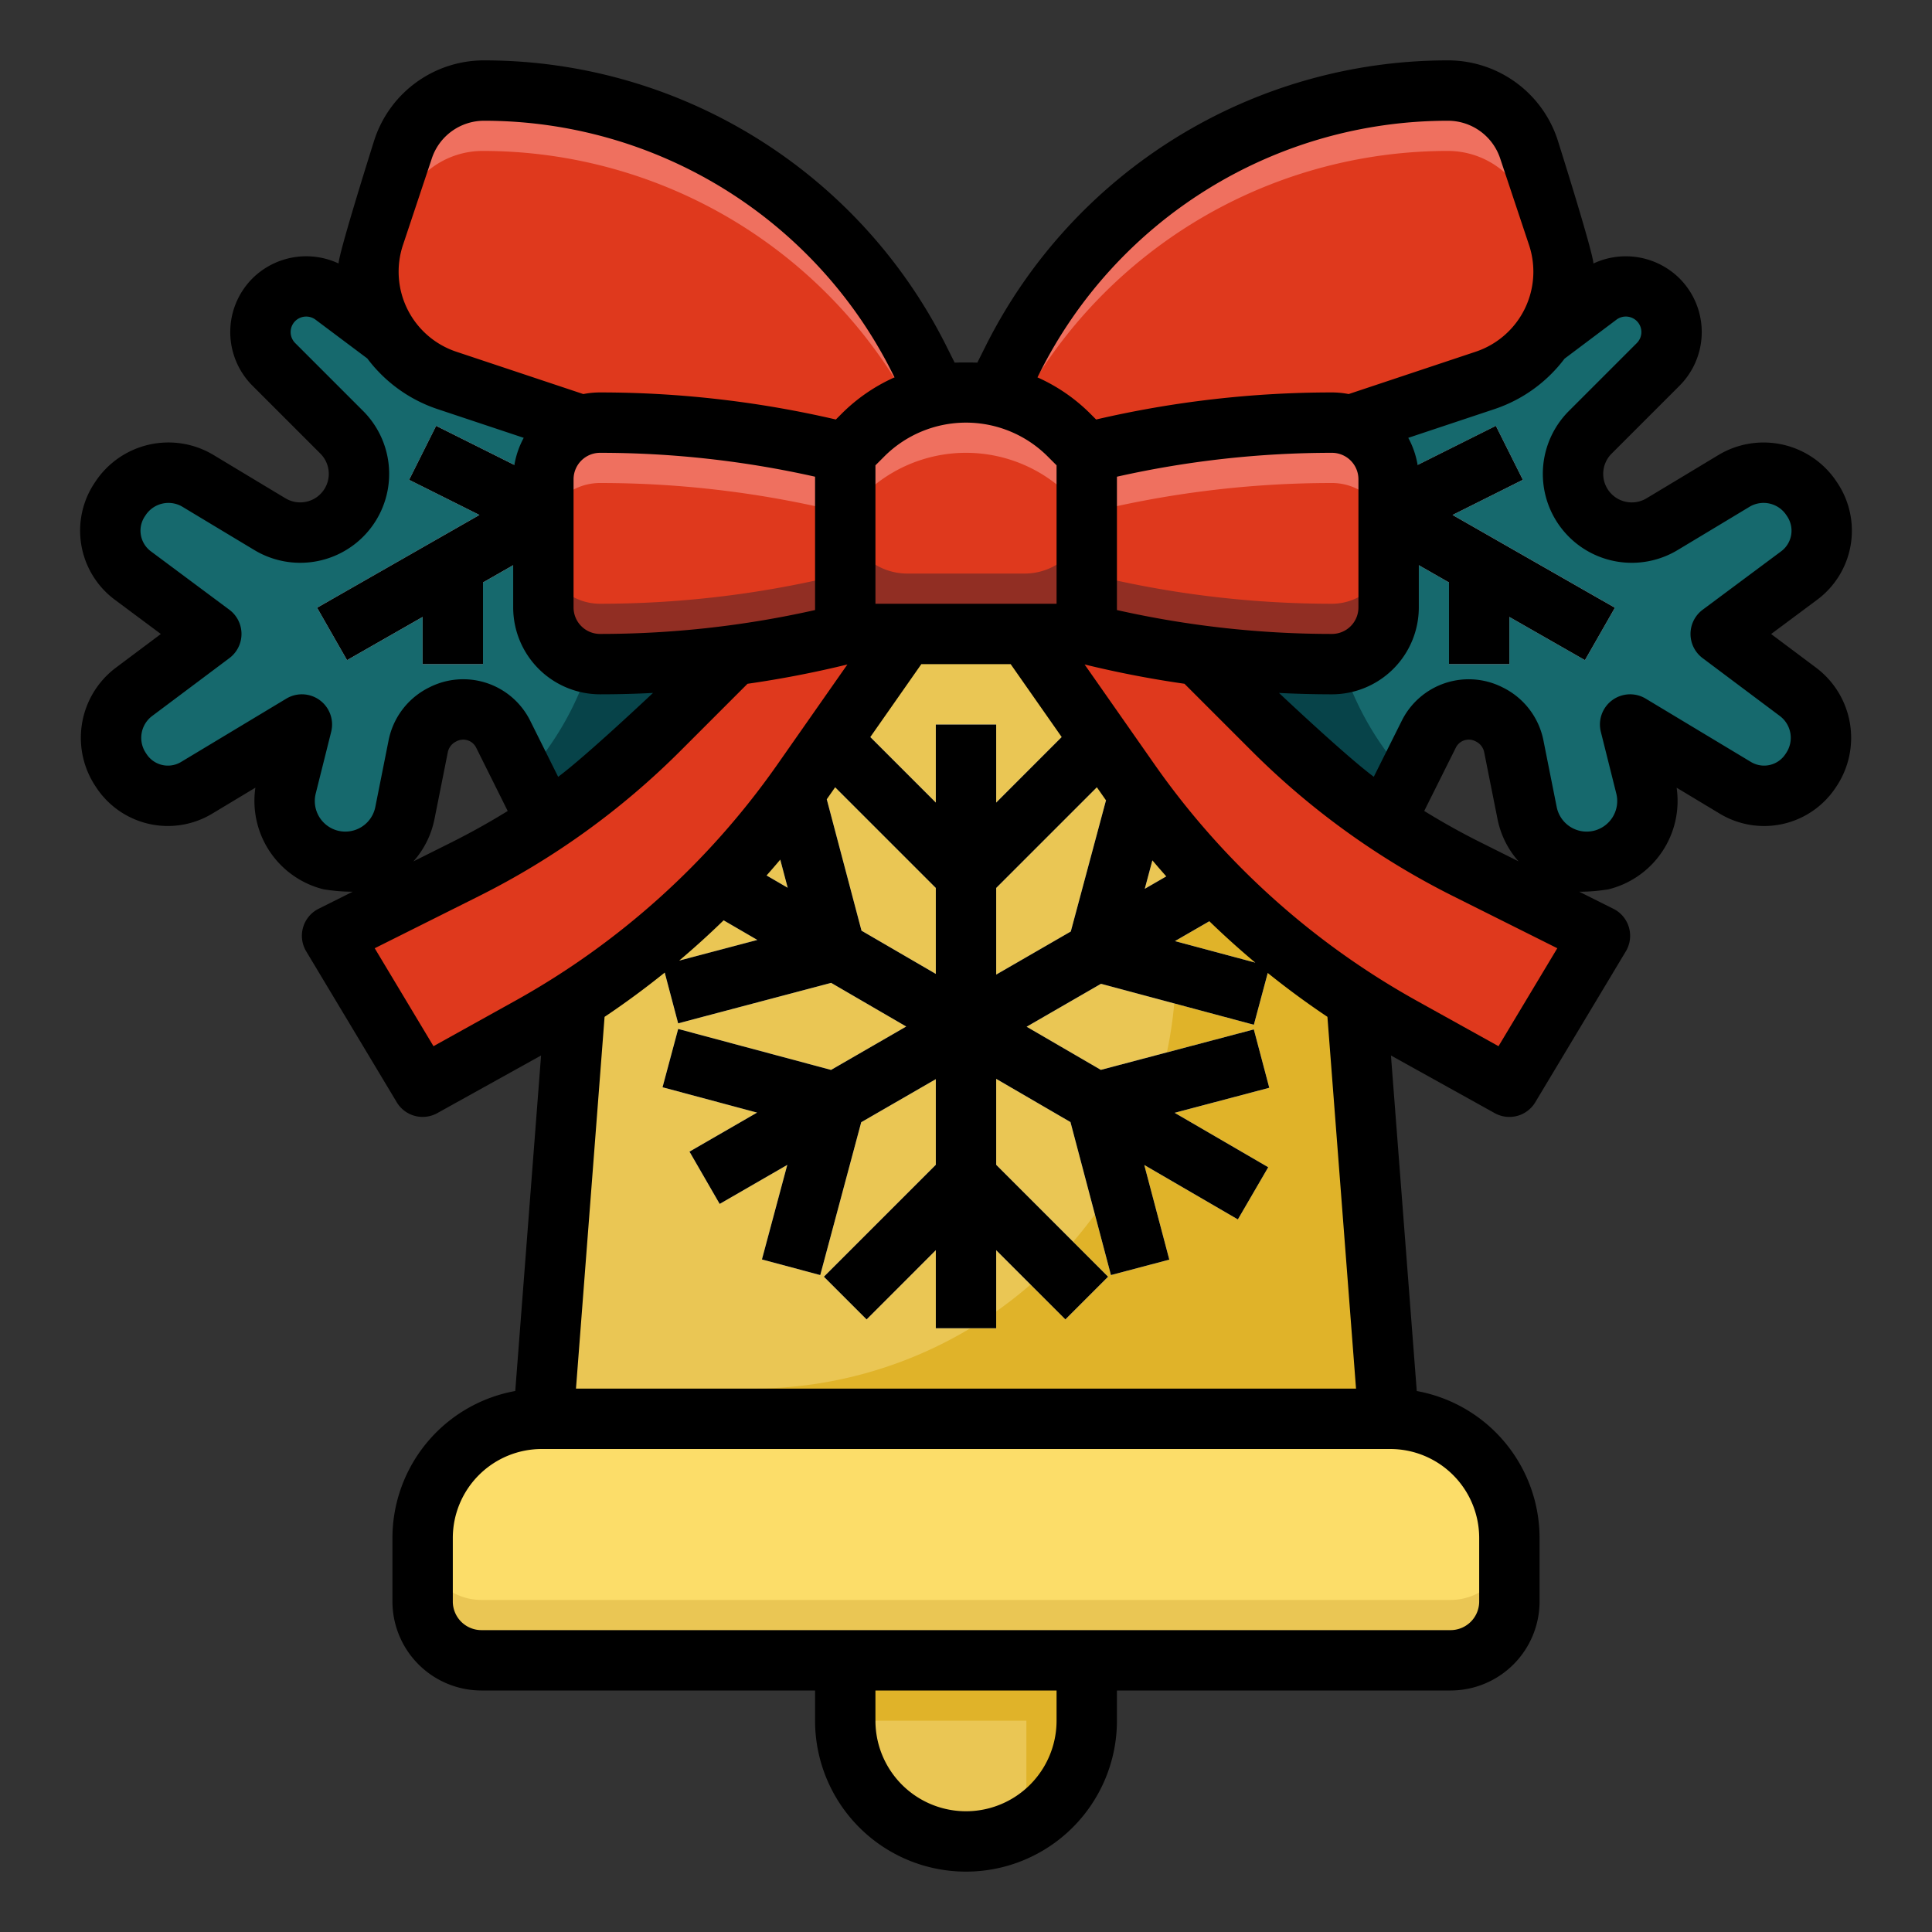 <svg id="filled_outline" height="512" viewBox="0 0 512 512" width="512" xmlns="http://www.w3.org/2000/svg" data-name="filled outline"><rect x="0" y="0" width="512" height="512" fill="#333333" stroke="none"/><path d="m256 488a32 32 0 0 1 -32-32v-24h64v24a32 32 0 0 1 -32 32z" fill="#eac654"/><path d="m224 432v24h48v24a32.309 32.309 0 0 1 -.238 3.845 31.981 31.981 0 0 0 16.238-27.845v-24z" fill="#e0b329"/><path d="m476.494 183.355c-9.18-6.869-20.494-15.355-20.494-15.355l20.792-15.475a14.824 14.824 0 0 0 3.483-20.113l-.2-.305a15.239 15.239 0 0 0 -20.572-4.649c-6.192 3.738-13.519 8.144-19.052 11.469a15.556 15.556 0 0 1 -16.645-.392 15.57 15.57 0 0 1 -2.373-23.964l18-18a12.118 12.118 0 0 0 -15.84-18.263l-13.5 10.123h-122.093l-32 31.569-32-31.571h-122.094l-13.5-10.123a12.118 12.118 0 0 0 -15.837 18.263l18 18a15.57 15.57 0 0 1 -2.369 23.966 15.556 15.556 0 0 1 -16.645.392c-5.535-3.327-12.862-7.727-19.055-11.469a15.24 15.24 0 0 0 -20.573 4.649l-.2.305a14.824 14.824 0 0 0 3.483 20.113l20.79 15.475s-11.314 8.486-20.494 15.355a15.212 15.212 0 0 0 -3.5 20.657l.2.3a14.772 14.772 0 0 0 19.909 4.463l27.885-16.775-4.317 17.268a15.186 15.186 0 0 0 11.049 18.415l1.818.454a15.182 15.182 0 0 0 18.571-11.756c1.3-6.532 2.738-13.719 3.7-18.582a12.058 12.058 0 0 1 6.473-8.447l.185-.093a11.821 11.821 0 0 1 15.873 5.313l10.648 21.428h224l10.645-21.428a11.821 11.821 0 0 1 15.873-5.313l.185.093a12.058 12.058 0 0 1 6.473 8.447c.966 4.863 2.4 12.05 3.7 18.582a15.182 15.182 0 0 0 18.571 11.756l1.818-.454a15.186 15.186 0 0 0 11.049-18.415l-4.314-17.268 27.882 16.777a14.772 14.772 0 0 0 19.909-4.463l.2-.3a15.212 15.212 0 0 0 -3.497-20.659z" fill="#16696d"/><path d="m352 152a79.856 79.856 0 0 1 31.453-63.571h-95.453l-32 31.571-32-31.571h-95.452a79.974 79.974 0 0 1 10.479 117.561l4.973 10.01h224l4.973-10.01a79.7 79.7 0 0 1 -20.973-53.99z" fill="#074349"/><path d="m368 376v8h-224v-8l8.637-112.283a103.669 103.669 0 0 1 103.363-95.717 103.669 103.669 0 0 1 103.363 95.717z" fill="#eac654"/><path d="m359.363 263.717a103.674 103.674 0 0 0 -95.563-95.425 103.573 103.573 0 0 1 47.567 79.425 112.244 112.244 0 0 1 -111.959 120.283h-54.793l-.615 8v8h224v-8z" fill="#e0b329"/><path d="m143.561 376h224.878a31.561 31.561 0 0 1 31.561 31.561v16.858a15.581 15.581 0 0 1 -15.581 15.581h-256.838a15.581 15.581 0 0 1 -15.581-15.581v-16.858a31.561 31.561 0 0 1 31.561-31.561z" fill="#fcdd69"/><path d="m384.419 424h-256.838a15.581 15.581 0 0 1 -15.581-15.581v16a15.581 15.581 0 0 0 15.581 15.581h256.838a15.581 15.581 0 0 0 15.581-15.581v-16a15.581 15.581 0 0 1 -15.581 15.581z" fill="#eac654"/><path d="m332.277 272.806-40.546 10.724-19.664-11.437 19.709-11.377 40.511 10.858 4.143-15.454-25.057-6.716 14.382-8.302-7.998-13.857-14.382 8.302 6.155-22.965-15.455-4.143-10.298 38.42-19.779 11.417-.001-22.959 29.66-29.66-11.314-11.314-18.346 18.346-.001-20.689h-16l.001 20.683-18.34-18.34-11.314 11.314 29.654 29.654.001 22.781-19.691-11.453-10.171-38.453-15.469 4.092 6.08 22.984-14.222-8.272-8.045 13.831 14.223 8.272-25.079 6.634 4.092 15.467 40.546-10.724 19.892 11.57-19.922 11.5-40.511-10.858-4.143 15.454 25.057 6.716-17.915 10.341 7.998 13.858 17.915-10.342-6.716 25.057 15.455 4.142 10.859-40.511 19.768-11.411v22.697l-29.66 29.66 11.314 11.314 18.347-18.346v20.689h16v-20.683l18.339 18.34 11.314-11.314-29.654-29.654v-22.78l19.686 11.451 10.725 40.548 15.469-4.092-6.634-25.079 24.797 14.424 8.045-13.831-24.797-14.423 25.079-6.634z" fill="#f6f6e7"/><path d="m147.578 128.845-32-16-7.156 14.31 18.631 9.315-43.022 24.584 7.938 13.892 20.031-11.446v12.5h16v-21.643l19.969-11.411a8 8 0 0 0 -.391-14.1z" fill="#e5f1f9"/><path d="m427.969 161.054-43.022-24.584 18.631-9.315-7.156-14.31-32 16a8 8 0 0 0 -.391 14.1l19.969 11.412v21.643h16v-12.5l20.031 11.447z" fill="#e5f1f9"/><path d="m263.62 104.759 4.732-9.463a128.967 128.967 0 0 1 31.423-40.246 128.972 128.972 0 0 1 83.936-31.05 22.6 22.6 0 0 1 21.44 15.453l2.849 8.547a75.893 75.893 0 0 1 0 48l-50.286 16.762-77.714 23.238-16-24z" fill="#df391d"/><path d="m266.286 115.429 2.066-4.133a128.981 128.981 0 0 1 31.423-40.246 128.972 128.972 0 0 1 83.936-31.05 22.6 22.6 0 0 1 21.44 15.453l2.849 8.547a75.891 75.891 0 0 1 3.458 16 75.887 75.887 0 0 0 -3.458-32l-2.849-8.547a22.6 22.6 0 0 0 -21.44-15.453 128.972 128.972 0 0 0 -83.936 31.05 128.981 128.981 0 0 0 -31.423 40.25l-4.732 9.463.38 7.237z" fill="#ef705f"/><path d="m272 168 27.563 39.375a215.186 215.186 0 0 0 71.785 64.707l28.652 15.918 24-40-10.441-5.22a369 369 0 0 1 -95.9-69.122l-13.659-21.658z" fill="#df391d"/><path d="m248.38 104.759-4.732-9.459a128.967 128.967 0 0 0 -31.423-40.25 128.972 128.972 0 0 0 -83.936-31.05 22.6 22.6 0 0 0 -21.44 15.453l-2.849 8.547a75.893 75.893 0 0 0 0 48l50.286 16.762 77.714 23.238 16-24z" fill="#df391d"/><path d="m243.648 95.3a128.967 128.967 0 0 0 -31.423-40.25 128.972 128.972 0 0 0 -83.936-31.05 22.6 22.6 0 0 0 -21.44 15.453l-2.849 8.547a75.882 75.882 0 0 0 -3.634 30.244 75.87 75.87 0 0 1 3.254-14.244l2.849-8.547a22.6 22.6 0 0 1 21.44-15.453 128.972 128.972 0 0 1 83.936 31.05 128.952 128.952 0 0 1 31.423 40.25l2.229 4.458 2.503-3.758.38-7.241z" fill="#ef705f"/><path d="m240 168-27.563 39.375a215.186 215.186 0 0 1 -71.785 64.707l-28.652 15.918-24-40 10.441-5.22a369 369 0 0 0 95.9-69.122l13.659-21.658z" fill="#df391d"/><path d="m288 168h-64v-48l4.686-4.686a38.628 38.628 0 0 1 27.314-11.314 38.628 38.628 0 0 1 27.314 11.314l4.686 4.686z" fill="#912e23"/><path d="m271.534 152h-31.068a16.466 16.466 0 0 1 -16.466-16.466v-15.534l4.686-4.686a38.628 38.628 0 0 1 27.314-11.314 38.628 38.628 0 0 1 27.314 11.314l4.686 4.686v15.534a16.466 16.466 0 0 1 -16.466 16.466z" fill="#df391d"/><path d="m283.313 115.314a38.626 38.626 0 0 0 -54.627 0l-4.686 4.686v16l4.686-4.686a38.626 38.626 0 0 1 54.627 0l4.687 4.686v-16z" fill="#ef705f"/><path d="m352.985 176a267.955 267.955 0 0 1 -64.985-8v-48a267.955 267.955 0 0 1 64.985-8 15.016 15.016 0 0 1 15.015 15.015v33.97a15.016 15.016 0 0 1 -15.015 15.015z" fill="#df391d"/><path d="m352.985 160a267.955 267.955 0 0 1 -64.985-8v16a267.955 267.955 0 0 0 64.985 8 15.016 15.016 0 0 0 15.015-15.015v-16a15.016 15.016 0 0 1 -15.015 15.015z" fill="#912e23"/><path d="m352.985 112a267.955 267.955 0 0 0 -64.985 8v16a267.955 267.955 0 0 1 64.985-8 15.015 15.015 0 0 1 15.015 15.015v-16a15.015 15.015 0 0 0 -15.015-15.015z" fill="#ef705f"/><path d="m159.015 176a267.955 267.955 0 0 0 64.985-8v-48a267.955 267.955 0 0 0 -64.985-8 15.016 15.016 0 0 0 -15.015 15.015v33.97a15.016 15.016 0 0 0 15.015 15.015z" fill="#df391d"/><path d="m159.015 160a15.016 15.016 0 0 1 -15.015-15.015v16a15.016 15.016 0 0 0 15.015 15.015 267.955 267.955 0 0 0 64.985-8v-16a267.955 267.955 0 0 1 -64.985 8z" fill="#912e23"/><path d="m224 120a267.955 267.955 0 0 0 -64.985-8 15.015 15.015 0 0 0 -15.015 15.015v16a15.015 15.015 0 0 1 15.015-15.015 267.955 267.955 0 0 1 64.985 8z" fill="#ef705f"/><path d="m481.287 176.95c-3.933-2.944-8.26-6.185-11.919-8.927l12.2-9.081a22.813 22.813 0 0 0 5.366-30.963l-.206-.31a23.223 23.223 0 0 0 -31.365-7.06c-6.185 3.735-13.5 8.138-19.035 11.46a7.592 7.592 0 0 1 -8.089-.191 7.568 7.568 0 0 1 -1.153-11.65l18-18a20.118 20.118 0 0 0 0-28.452 20.23 20.23 0 0 0 -22.811-3.946c-.19-3.38-9.536-32.9-9.536-32.9a30.561 30.561 0 0 0 -29.028-20.93 136.976 136.976 0 0 0 -122.511 75.718l-2.2 4.388c-1-.063-5.01-.063-6.006 0l-2.194-4.388a136.976 136.976 0 0 0 -122.511-75.718 30.561 30.561 0 0 0 -29.03 20.923s-9.346 29.524-9.536 32.9a20.233 20.233 0 0 0 -22.811 3.948 20.118 20.118 0 0 0 0 28.451l18 18a7.568 7.568 0 0 1 -1.153 11.65 7.6 7.6 0 0 1 -8.09.19c-5.529-3.321-12.849-7.724-19.034-11.458a23.223 23.223 0 0 0 -31.368 7.064l-.2.3a22.814 22.814 0 0 0 5.363 30.968l12.2 9.081c-3.659 2.742-7.986 5.983-11.919 8.927a23.237 23.237 0 0 0 -5.365 31.494l.205.308a22.74 22.74 0 0 0 30.689 6.88l11.442-6.884a24.134 24.134 0 0 0 18 26.918 46.937 46.937 0 0 0 7.8.651l-9.055 4.528a8 8 0 0 0 -3.282 11.271l24 40a8 8 0 0 0 10.745 2.877l27.5-15.277-6.84 88.92a39.618 39.618 0 0 0 -32.55 38.931v16.858a23.608 23.608 0 0 0 23.581 23.581h88.419v8a40 40 0 0 0 80 0v-8h88.419a23.608 23.608 0 0 0 23.581-23.581v-16.858a39.618 39.618 0 0 0 -32.542-38.925l-6.841-88.92 27.5 15.277a8 8 0 0 0 10.745-2.877l24-40a8 8 0 0 0 -3.282-11.271l-9.055-4.528a47.038 47.038 0 0 0 7.8-.651 24.134 24.134 0 0 0 17.995-26.918l11.442 6.884a22.743 22.743 0 0 0 30.693-6.885l.2-.3a23.239 23.239 0 0 0 -5.368-31.497zm-205.779-78.076a120.971 120.971 0 0 1 108.203-66.874 14.583 14.583 0 0 1 13.851 9.983l7.648 22.947a22.357 22.357 0 0 1 -14.141 28.28l-33.661 11.221a23.028 23.028 0 0 0 -4.424-.431 276.191 276.191 0 0 0 -62.5 7.173l-1.517-1.517a46.6 46.6 0 0 0 -14.03-9.648zm20.492 62.795v-35.338a260.189 260.189 0 0 1 56.984-6.331 7.023 7.023 0 0 1 7.016 7.015v33.97a7.023 7.023 0 0 1 -7.016 7.015 260.189 260.189 0 0 1 -56.984-6.331zm55.782 107.807 7.579 98.524h-206.722l7.579-98.524q8.22-5.51 15.939-11.734l3.559 13.452 40.546-10.724 19.892 11.57-19.922 11.5-40.511-10.858-4.143 15.454 25.057 6.716-17.915 10.341 8 13.858 17.915-10.342-6.716 25.057 15.455 4.142 10.857-40.508 19.769-11.414v22.7l-29.66 29.66 11.314 11.314 18.346-18.349v20.689h16v-20.683l18.339 18.34 11.314-11.314-29.653-29.654v-22.78l19.686 11.451 10.725 40.548 15.469-4.092-6.634-25.079 24.8 14.424 8.045-13.831-24.8-14.423 25.079-6.634-4.092-15.467-40.547 10.724-19.664-11.437 19.709-11.377 40.511 10.858 3.68-13.729q7.65 6.162 15.815 11.631zm-192.766-101.476a7.023 7.023 0 0 1 -7.016-7.015v-33.97a7.023 7.023 0 0 1 7.016-7.015 260.189 260.189 0 0 1 56.984 6.331v35.338a260.189 260.189 0 0 1 -56.984 6.331zm62.305 40.635 26.679 26.676v22.781l-19.691-11.453-9.209-34.825zm-14.546 19.171 1.972 7.456-5.6-3.256q1.845-2.075 3.628-4.2zm-15.013 16.087 8.941 5.2-20.719 5.48q6.078-5.127 11.778-10.68zm119.611 5.507 9.118-5.263q5.886 5.7 12.175 10.97zm-8-13.857 2.021-7.542q1.817 2.145 3.682 4.249zm-19.6 11.312-19.773 11.421v-22.959l26.682-26.682 2.33 3.328c.029.042.059.082.089.123zm-2.415-51.535-17.358 17.369v-20.689h-16v20.683l-17.359-17.359 13.524-19.324h23.67zm-3.706-74.354 2.348 2.348v36.686h-48v-36.686l2.343-2.343a30.627 30.627 0 0 1 43.313 0zm-170.862-56.036 7.648-22.947a14.583 14.583 0 0 1 13.851-9.983 120.971 120.971 0 0 1 108.2 66.874l.568 1.134a46.592 46.592 0 0 0 -14.031 9.649l-1.516 1.516a276.191 276.191 0 0 0 -62.5-7.173 23.047 23.047 0 0 0 -4.425.431l-33.655-11.221a22.357 22.357 0 0 1 -14.14-28.28zm-17.23 155.214a8.111 8.111 0 0 1 -5.895-9.823l4.1-16.381a8 8 0 0 0 -11.886-8.795l-27.887 16.778a6.761 6.761 0 0 1 -9.123-2.042l-.2-.307a7.235 7.235 0 0 1 1.631-9.814c9.182-6.872 20.5-15.36 20.5-15.36a8 8 0 0 0 -.024-12.817l-20.792-15.476a6.821 6.821 0 0 1 -1.6-9.262l.2-.3a7.248 7.248 0 0 1 9.782-2.237c6.2 3.739 13.527 8.149 19.063 11.475a23.568 23.568 0 0 0 28.8-36.869l-18-18a4.116 4.116 0 0 1 0-5.822 4.14 4.14 0 0 1 5.385-.381l13.73 10.289a38.5 38.5 0 0 0 18.526 13.389l22.925 7.642a22.868 22.868 0 0 0 -2.476 7.184l-20.741-10.37-7.156 14.31 18.631 9.315-43.022 24.584 7.938 13.892 20.031-11.446v12.5h16v-21.643l8-4.572v11.2a23.042 23.042 0 0 0 23.016 23.015q7.022 0 14.035-.365s-17.675 16.694-25.135 22.23l-7.4-14.852a19.821 19.821 0 0 0 -26.616-8.913l-.185.092a19.957 19.957 0 0 0 -10.741 14.044c-.92 4.629-2.262 11.364-3.514 17.634a8.1 8.1 0 0 1 -9.9 6.27zm25.593-3.137c1.254-6.276 2.6-13.016 3.518-17.65a4.067 4.067 0 0 1 2.2-2.85l.186-.093a3.82 3.82 0 0 1 5.133 1.724l8.358 16.783q-7.221 4.458-14.848 8.283l-10.137 5.068a23.894 23.894 0 0 0 5.59-11.265zm-.274 60.242-15.574-25.957 27.555-13.778a205.469 205.469 0 0 0 53.5-38.56l17.74-17.745q13.345-1.909 26.466-5.116l-18.686 26.7a208.4 208.4 0 0 1 -69.117 62.3zm165.121 178.751a24 24 0 0 1 -48 0v-8h48zm112-48.439v16.858a7.589 7.589 0 0 1 -7.581 7.581h-256.838a7.589 7.589 0 0 1 -7.581-7.581v-16.858a23.587 23.587 0 0 1 23.562-23.561h224.876a23.587 23.587 0 0 1 23.562 23.561zm5.121-130.312-21.888-12.16a208.4 208.4 0 0 1 -69.117-62.3l-18.686-26.7q13.1 3.2 26.466 5.116l17.744 17.745a205.469 205.469 0 0 0 53.5 38.56l27.56 13.782zm-4.821-54.049q-7.637-3.819-14.866-8.294l8.379-16.778a3.82 3.82 0 0 1 5.13-1.718l.186.093a4.066 4.066 0 0 1 2.2 2.851c.92 4.633 2.264 11.373 3.518 17.649a23.894 23.894 0 0 0 5.586 11.265zm81.036-23.625-.2.3a6.761 6.761 0 0 1 -9.127 2.046l-27.883-16.777a8 8 0 0 0 -11.886 8.795l4.1 16.381a8.111 8.111 0 0 1 -5.895 9.823 8.1 8.1 0 0 1 -9.9-6.27c-1.252-6.27-2.594-13-3.514-17.633a19.957 19.957 0 0 0 -10.75-14.04l-.185-.092a19.821 19.821 0 0 0 -26.609 8.892l-7.418 14.856c-7.455-5.533-25.12-22.219-25.12-22.219q7.011.357 14.035.365a23.042 23.042 0 0 0 23.016-23.017v-11.2l8 4.572v21.643h16v-12.5l20.031 11.447 7.938-13.892-43.022-24.585 18.631-9.315-7.156-14.31-20.741 10.37a22.86 22.86 0 0 0 -2.476-7.184l22.924-7.642a38.5 38.5 0 0 0 18.483-13.33l13.78-10.353a4.138 4.138 0 0 1 5.383.383 4.116 4.116 0 0 1 0 5.823l-18 18a23.567 23.567 0 0 0 28.8 36.869c5.537-3.326 12.869-7.736 19.064-11.476a7.246 7.246 0 0 1 9.778 2.233l.207.31a6.82 6.82 0 0 1 -1.6 9.257l-20.792 15.476a8 8 0 0 0 -.032 12.819s11.319 8.488 20.5 15.36a7.236 7.236 0 0 1 1.632 9.819z"/></svg>